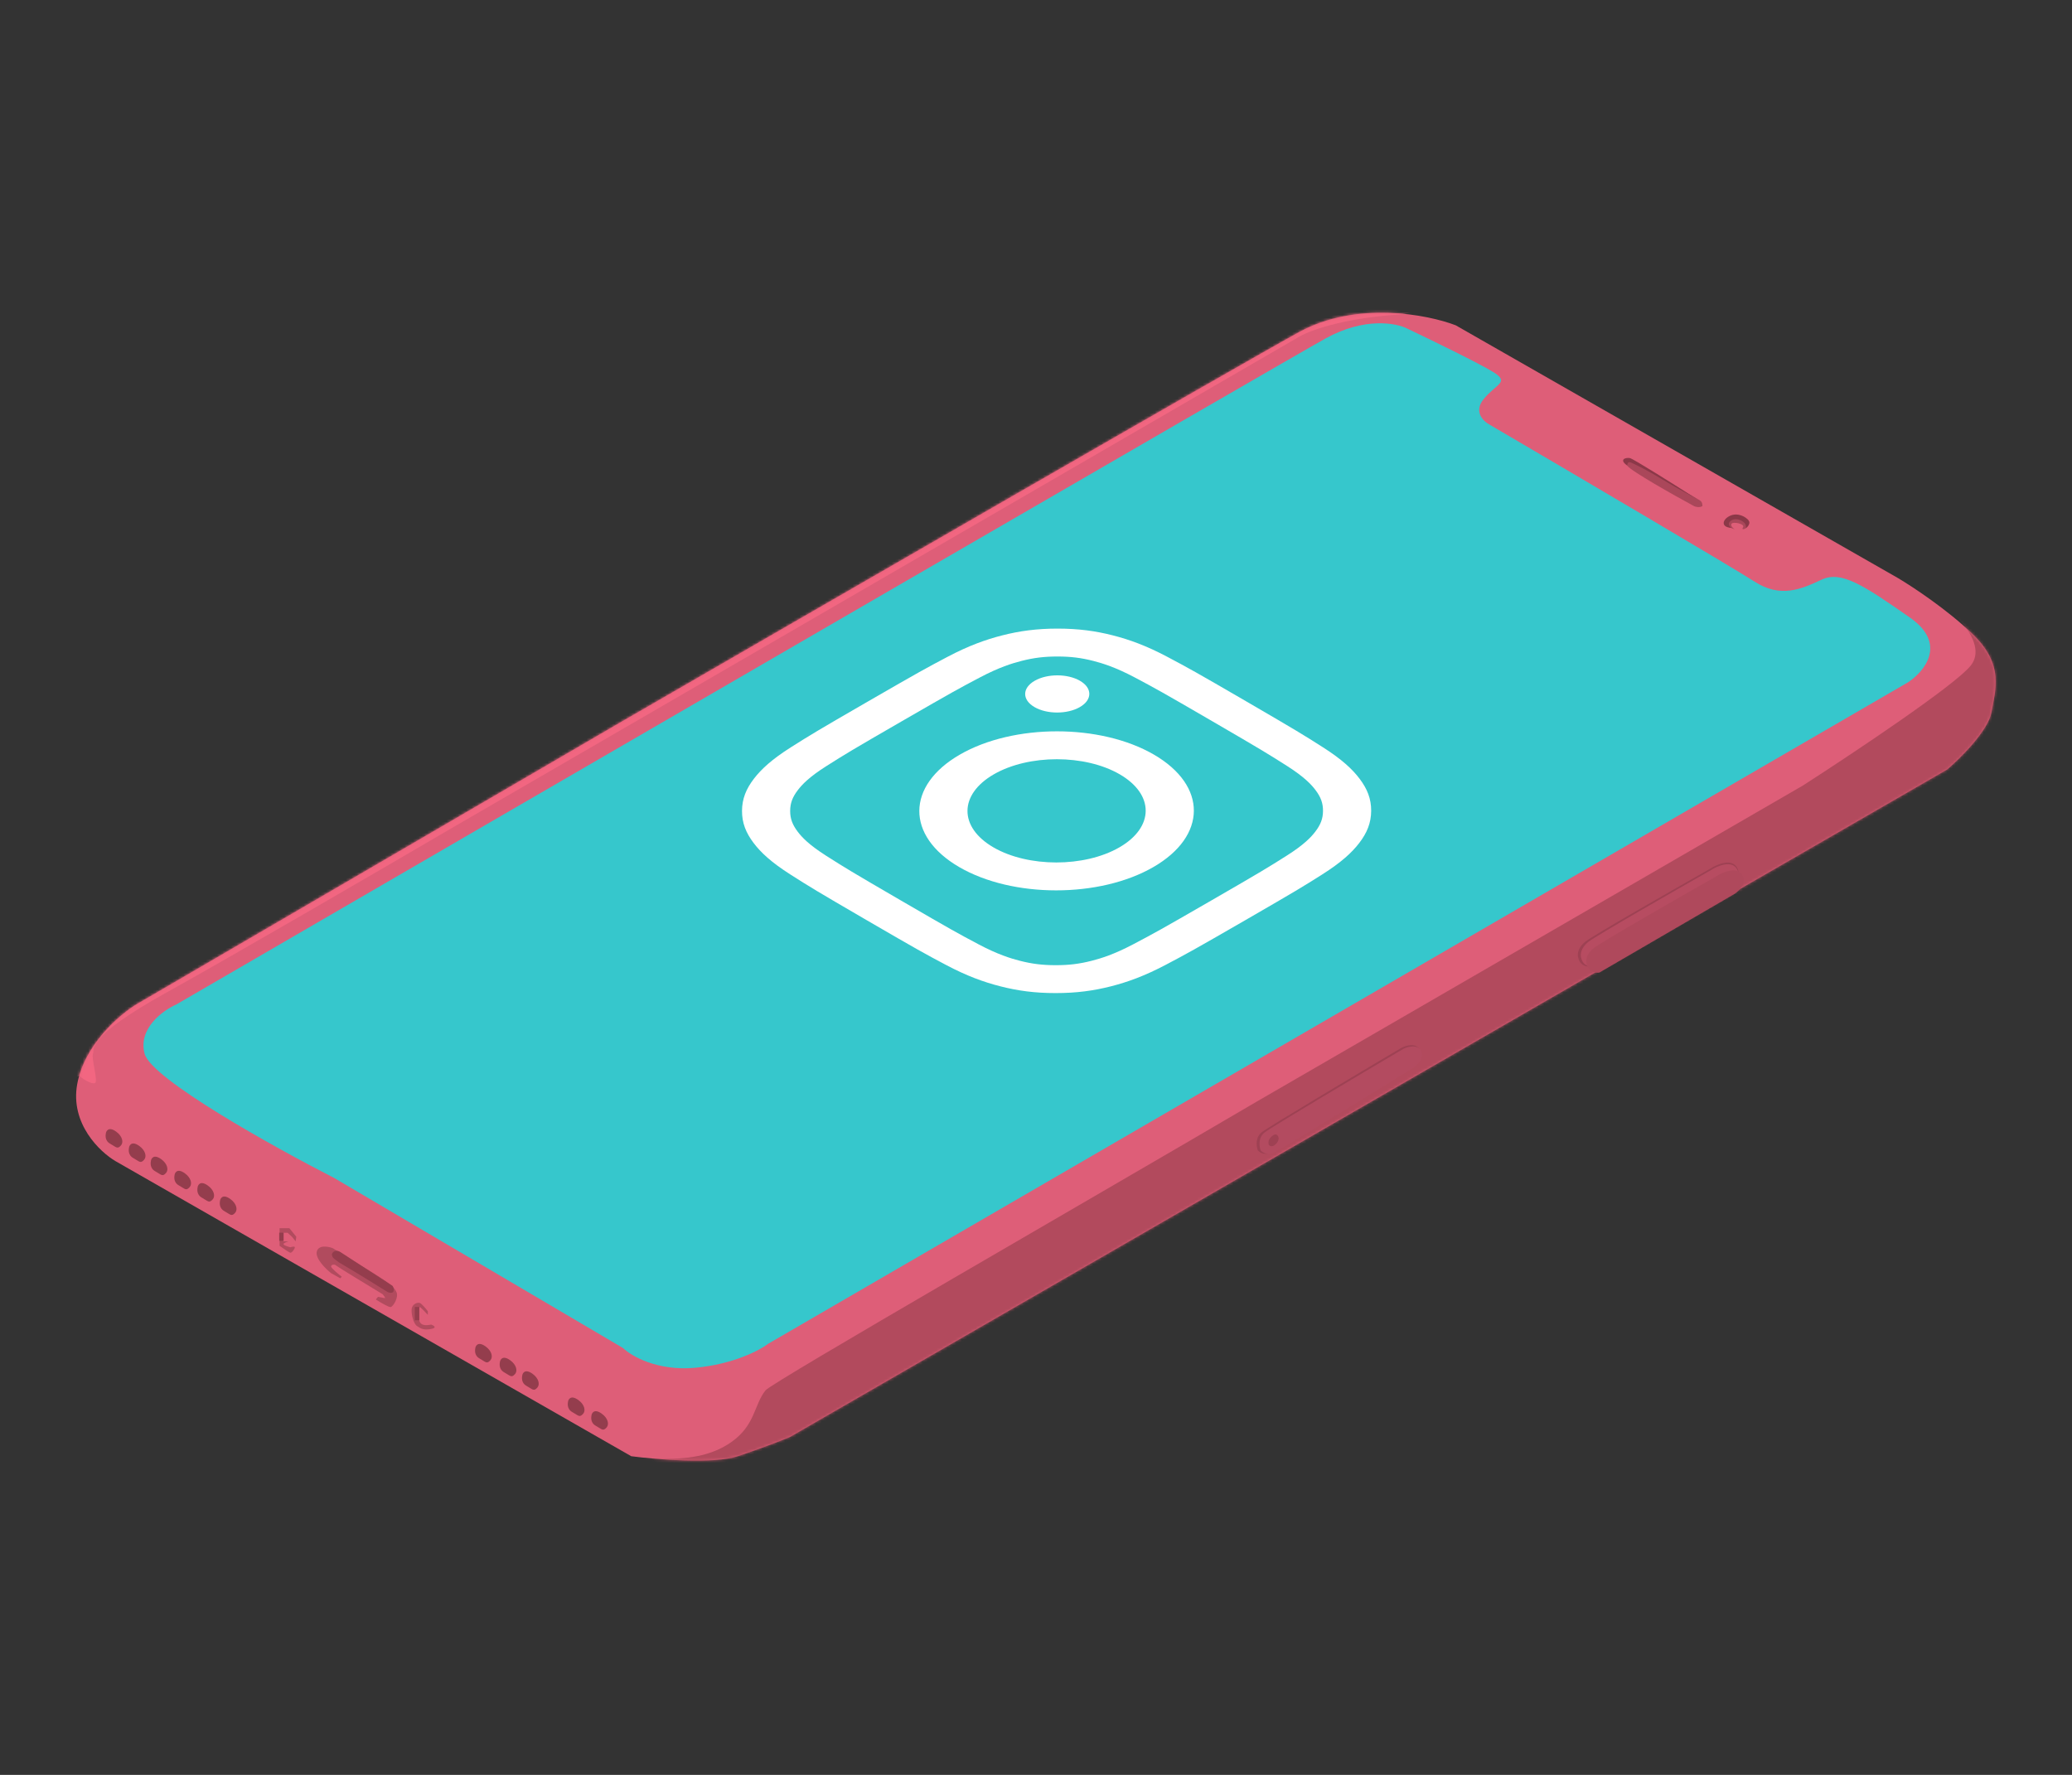 <svg width="740" height="634" viewBox="0 0 740 634" fill="none" xmlns="http://www.w3.org/2000/svg">
<rect x="0" y="0" width="740" height="634" fill="#333333" stroke="none"/>
<path d="M263.503 520.166C254.916 523.029 234.555 521.359 225.448 520.166L41.311 414.793C35.672 411.503 25.029 401.397 27.567 387.295C30.104 373.194 42.721 362.383 48.712 358.74L221.749 257.914C293.877 216.197 443.278 129.943 463.859 118.662C484.44 107.381 509.791 112.316 519.893 116.194L677.776 206.444C682.945 209.499 695.538 217.795 704.56 226.538C715.837 237.467 712.665 246.28 711.256 254.389C710.128 260.875 700.245 270.725 695.444 274.839L282.043 513.333C279.441 514.418 272.09 517.303 263.503 520.166Z" fill="#DE5E78"/>
<mask id="mask0" mask-type="alpha" maskUnits="userSpaceOnUse" x="27" y="111" width="686" height="411">
<path d="M263.503 520.166C254.916 523.029 234.555 521.359 225.448 520.166L41.311 414.793C35.672 411.503 25.029 401.397 27.567 387.295C30.104 373.194 42.721 362.383 48.712 358.74L221.749 257.914C293.877 216.197 443.278 129.943 463.859 118.662C484.44 107.381 509.791 112.316 519.893 116.194L677.776 206.444C682.945 209.499 695.538 217.795 704.56 226.538C715.837 237.467 712.665 246.28 711.256 254.389C710.128 260.875 700.245 270.725 695.444 274.839L282.043 513.333C279.441 514.418 272.09 517.303 263.503 520.166Z" fill="#DE5E78"/>
</mask>
<g mask="url(#mask0)">
<path d="M703.886 237.687C710.675 228.994 694.653 215.955 692.48 214.869C735.229 229.437 819.058 210.059 555.662 393.613C344.945 540.455 240.994 542.086 215.359 524.546C215.268 521.649 225.653 525.376 227.825 522.551C230.541 519.019 247.718 524.546 261.134 515.146C269.777 509.091 269.233 501.885 273.394 496.635C275.692 493.735 391.598 427.116 448.624 393.613L643.872 280.607C661.613 269.198 698.454 244.641 703.886 237.687Z" fill="#B24A5D"/>
<path d="M33.921 386.868C32.684 387.487 28.797 384.924 28.355 384.217C15.786 391.251 -5.501 398.479 9.908 371.118C29.17 336.916 455.412 102.868 462.707 97.952C470.001 93.037 524.288 110.549 498.796 112.393C478.402 113.868 466.761 118.455 463.491 120.565L162.035 295.39C137.826 309.561 83.453 341.209 59.633 354.431C29.857 370.959 33.921 374.76 33.215 376.35C32.508 377.941 35.159 386.25 33.921 386.868Z" fill="#F26681"/>
</g>
<path d="M248.333 488.564C234.767 489.817 225.462 484.389 222.505 481.518L119.352 420.778C97.79 409.742 54.061 385.415 51.644 376.402C49.227 367.39 58.162 360.925 62.931 358.819C193.929 282.733 459.417 128.629 473.394 120.906C487.371 113.183 498.741 115.358 502.679 117.411C510.888 121.322 528.503 129.894 533.296 132.891C539.286 136.636 534.46 136.968 529.885 142.544C526.224 147.005 529.69 150.451 531.881 151.616C560.279 168.261 618.971 202.783 626.559 207.709C635.988 213.832 643.525 210.331 650.48 207.1L650.602 207.044C657.591 203.798 665.328 208.875 682.134 220.609C695.578 229.997 687.248 239.942 681.403 243.74L274.42 479.952C271.377 482.301 261.898 487.312 248.333 488.564Z" fill="#36C7CC"/>
<path d="M607.327 178.906C607.993 179.416 608.045 180.376 607.988 180.792C606.91 181.419 605.565 181.053 605.027 180.792C597.705 176.824 582.675 168.373 581.127 166.315C579.579 164.258 581.282 164.152 582.327 164.356L602.357 176.04C603.736 176.783 606.661 178.397 607.327 178.906Z" fill="#AA475A"/>
<path d="M582.103 165.107C581.298 164.965 581.136 165.837 581.155 166.291C578.078 164.16 580.564 163.332 582.103 163.628C583.333 163.865 598.432 173.394 605.828 178.128C602.554 176.333 595.427 172.376 593.107 170.908C590.208 169.073 583.108 165.285 582.103 165.107Z" fill="#8B3848"/>
<path d="M618.369 187.152C618.02 187.927 619.03 188.767 619.579 189.09C613.284 186.91 617.062 187.152 617.255 185.36C617.449 183.568 624.808 184.343 624.712 186.62C624.615 188.896 621.564 189.719 622.484 188.411C623.404 187.104 618.805 186.184 618.369 187.152Z" fill="#AA475A"/>
<path d="M618.339 185.901C616.709 186.905 617.66 188.085 618.339 188.549C614.595 188.357 614.978 185.675 617.747 184.299C620.516 182.922 623.529 184.577 624.486 185.901C625.253 186.96 624.167 188.166 623.529 188.636C623.581 188.404 623.605 187.779 623.285 187.138C622.884 186.337 620.376 184.647 618.339 185.901Z" fill="#8B3848"/>
<path d="M149.701 471.593C150.343 474.192 153.481 473.146 154.021 473.146C154.932 473.484 156.208 474.267 154.021 474.699C151.311 475.235 150.258 474.542 148.99 473.707L148.958 473.686C147.676 472.842 146.9 469.669 147.001 467.744C147.103 465.82 149.094 465.111 149.937 465.415C150.612 465.658 152.131 467.497 152.806 468.386V469.669C151.974 468.757 150.234 466.927 149.937 466.9C149.566 466.867 149.06 468.993 149.701 471.593Z" fill="#B14B5E"/>
<path d="M101.122 443.414H103.037C102.301 443.62 100.928 444.137 101.325 444.561C101.722 444.984 103.078 445.377 103.707 445.52C104.225 445.35 105.268 445.112 105.294 445.52C105.327 446.031 104.268 447.572 103.707 447.473C103.258 447.393 100.945 445.798 99.846 445.01V438.716H103.356L105.818 441.772L105.59 443.414L104.268 441.772L102.718 440.358H101.122V443.414Z" fill="#B14B5E"/>
<path d="M113.139 447.078C113.723 444.604 117.16 445.217 118.806 445.832L129.39 452.312C139.973 458.792 140.528 459.565 141.539 461.425C142.549 463.285 140.407 466.762 139.518 466.884C138.806 466.981 135.691 465.118 134.222 464.175L134.99 463.244C135.637 463.366 137.028 463.625 137.416 463.689C137.804 463.754 137.092 462.8 136.688 462.314C131.339 459.08 120.519 452.496 120.034 452.044C119.427 451.477 118.247 451.72 118.247 452.403C118.247 452.949 120.786 455.06 122.055 456.047L121.529 456.613L118.247 454.765C116.301 453.233 112.555 449.551 113.139 447.078Z" fill="#B14B5E"/>
<path d="M118.744 448.901C118.937 449.507 120.398 450.361 120.947 450.864C126.757 454.231 138.122 461.308 138.37 461.473C138.68 461.68 140.195 462.196 140.539 461.267C140.815 460.523 140.425 459.648 140.195 459.303C134.548 455.664 122.945 448.171 121.705 447.317C120.156 446.249 119.054 447.041 118.744 447.558C118.434 448.074 118.503 448.143 118.744 448.901Z" fill="#943D4D"/>
<path d="M101.296 440.314V443.217H99.719V440.314H101.296Z" fill="#943D4D"/>
<path d="M149.752 466.85V471.601H148.138V466.85H149.752Z" fill="#943D4D"/>
<path d="M214.915 504.964C217.156 506.565 217.615 508.766 216.665 509.866C215.339 511.403 214.915 510.467 212.814 509.316C210.713 508.165 211.164 506.014 211.264 505.464C211.364 504.914 212.114 502.963 214.915 504.964Z" fill="#943D4D"/>
<path d="M206.534 500.077C208.775 501.678 209.233 503.879 208.284 504.98C206.958 506.516 206.534 505.58 204.433 504.429C202.332 503.279 202.783 501.128 202.883 500.577C202.983 500.027 203.733 498.076 206.534 500.077Z" fill="#943D4D"/>
<path d="M190.183 490.716C192.424 492.317 192.883 494.518 191.933 495.618C190.608 497.155 190.183 496.219 188.082 495.068C185.981 493.917 186.432 491.766 186.532 491.216C186.632 490.666 187.382 488.715 190.183 490.716Z" fill="#943D4D"/>
<path d="M182.213 485.881C184.454 487.482 184.913 489.683 183.963 490.783C182.637 492.32 182.213 491.384 180.112 490.233C178.011 489.083 178.462 486.932 178.562 486.381C178.662 485.831 179.412 483.88 182.213 485.881Z" fill="#943D4D"/>
<path d="M173.421 480.943C175.662 482.544 176.12 484.745 175.171 485.845C173.845 487.382 173.421 486.446 171.32 485.295C169.219 484.144 169.67 481.993 169.77 481.443C169.87 480.893 170.62 478.942 173.421 480.943Z" fill="#943D4D"/>
<path d="M82.25 428.28C84.491 429.881 84.949 432.082 84 433.183C82.674 434.719 82.25 433.783 80.149 432.633C78.048 431.482 78.499 429.331 78.599 428.781C78.699 428.23 79.449 426.279 82.25 428.28Z" fill="#943D4D"/>
<path d="M74.241 423.489C76.482 425.09 76.941 427.291 75.991 428.391C74.666 429.928 74.241 428.992 72.141 427.841C70.04 426.69 70.49 424.539 70.59 423.989C70.69 423.439 71.44 421.488 74.241 423.489Z" fill="#943D4D"/>
<path d="M66.014 419.099C68.255 420.7 68.713 422.901 67.764 424.002C66.438 425.538 66.014 424.602 63.913 423.451C61.812 422.301 62.263 420.15 62.363 419.599C62.463 419.049 63.213 417.098 66.014 419.099Z" fill="#943D4D"/>
<path d="M57.567 414.051C59.807 415.652 60.266 417.853 59.317 418.954C57.991 420.49 57.567 419.554 55.466 418.403C53.365 417.253 53.816 415.102 53.916 414.551C54.016 414.001 54.766 412.05 57.567 414.051Z" fill="#943D4D"/>
<path d="M49.742 409.332C51.982 410.933 52.441 413.134 51.492 414.235C50.166 415.771 49.742 414.835 47.641 413.685C45.54 412.534 45.99 410.383 46.09 409.833C46.19 409.282 46.941 407.331 49.742 409.332Z" fill="#943D4D"/>
<path d="M41.477 404.211C43.718 405.812 44.177 408.013 43.227 409.114C41.902 410.65 41.477 409.714 39.377 408.563C37.276 407.413 37.726 405.262 37.826 404.711C37.926 404.161 38.676 402.21 41.477 404.211Z" fill="#943D4D"/>
<path d="M450.616 404.432C448.218 406.351 448.702 409.586 449.243 410.963C451.074 412.8 453.431 412.103 454.38 411.525C470.114 402.34 503.105 381.672 504.082 381.141C505.303 380.478 508.336 377.695 507.074 375.042C505.813 372.388 502.242 373.392 500.615 374.225C484.948 383.495 453.015 402.514 450.616 404.432Z" fill="#9E4153"/>
<path d="M451.633 404.524C449.257 406.42 449.736 409.616 450.272 410.978C452.087 412.793 454.422 412.104 455.362 411.532C470.952 402.457 503.642 382.037 504.609 381.512C505.819 380.857 508.824 378.107 507.574 375.485C506.324 372.864 502.787 373.855 501.174 374.679C485.65 383.837 454.009 402.629 451.633 404.524Z" fill="#B34B60"/>
<path d="M454.303 405.8C455.88 404.515 456.519 405.697 456.642 406.448C456.717 406.843 456.586 407.875 455.459 408.844C454.332 409.814 453.505 409.38 453.232 409.042C452.932 408.497 452.725 407.085 454.303 405.8Z" fill="#9E4153"/>
<path d="M566.304 336.268C563.307 338.593 563.297 341.159 563.667 342.151C564.388 345.197 567.066 345.45 568.315 345.196L617.427 316.679C619.208 315.525 622.242 312.484 620.133 309.55C618.024 306.615 613.011 308.834 610.768 310.311C597.195 317.994 569.3 333.942 566.304 336.268Z" fill="#9E4153"/>
<path d="M567.315 336.412C564.374 338.7 564.365 341.225 564.728 342.201C565.436 345.198 568.064 345.447 569.289 345.197L617.491 317.138C619.238 316.003 622.216 313.011 620.146 310.124C618.076 307.236 613.156 309.42 610.955 310.873C597.634 318.433 570.256 334.124 567.315 336.412Z" fill="#B74C61"/>
<path d="M569.264 338.605C566.323 340.893 566.313 343.418 566.676 344.394C567.384 347.391 570.012 347.64 571.238 347.39L619.439 319.331C621.187 318.196 624.164 315.204 622.095 312.317C620.025 309.429 615.105 311.613 612.904 313.066C599.582 320.626 572.205 336.317 569.264 338.605Z" fill="#AF495C"/>
<path d="M432.517 321.707C414.435 332.149 412.226 333.346 404.758 337.28C397.861 340.92 393.175 342.353 389.865 343.196C385.486 344.313 381.775 344.766 377.049 344.766C372.324 344.765 368.612 344.308 364.242 343.193C360.941 342.35 356.28 340.916 349.415 337.275C341.996 333.337 339.799 332.141 321.834 321.697C303.869 311.252 301.806 309.974 295.034 305.662C288.778 301.674 286.318 298.969 284.874 297.054C282.965 294.518 282.189 292.366 282.204 289.628C282.219 286.89 283.014 284.741 284.956 282.207C286.422 280.292 288.911 277.582 295.216 273.598C302.032 269.284 304.104 268.008 322.185 257.566C340.27 247.122 342.48 245.926 349.948 241.991C356.844 238.351 361.531 236.917 364.84 236.076C369.219 234.959 372.931 234.505 377.656 234.506C382.381 234.506 386.093 234.963 390.464 236.078C393.76 236.924 398.425 238.355 405.287 241.993C412.705 245.932 414.907 247.131 432.872 257.575C450.837 268.019 452.896 269.295 459.667 273.607C465.929 277.598 468.384 280.306 469.832 282.218C471.741 284.754 472.517 286.906 472.502 289.644C472.487 292.382 471.692 294.531 469.75 297.065C468.284 298.98 465.795 301.69 459.489 305.674C452.675 309.986 450.602 311.263 432.517 321.707ZM310.065 250.518C291.673 261.139 289.445 262.515 282.548 266.876C275.664 271.229 271.882 274.735 269.234 278.188C266.504 281.758 265.029 285.279 265.005 289.627C264.981 293.975 266.421 297.494 269.112 301.065C271.718 304.522 275.464 308.025 282.3 312.379C289.144 316.744 291.357 318.12 309.63 328.744C327.904 339.367 330.273 340.654 337.781 344.635C345.273 348.609 351.307 350.792 357.264 352.313C363.418 353.885 369.485 354.73 376.991 354.731C384.497 354.732 390.577 353.889 396.749 352.319C402.718 350.795 408.777 348.614 416.317 344.643C423.865 340.661 426.248 339.376 444.64 328.754C463.036 318.13 465.265 316.754 472.161 312.393C479.037 308.04 482.827 304.535 485.47 301.084C488.206 297.511 489.68 293.99 489.704 289.641C489.729 285.294 488.289 281.775 485.598 278.203C482.992 274.747 479.246 271.244 472.41 266.889C465.561 262.528 463.352 261.148 445.079 250.525C426.805 239.901 424.432 238.617 416.928 234.634C409.436 230.659 403.403 228.477 397.445 226.955C391.291 225.384 385.224 224.539 377.718 224.538C370.213 224.537 364.132 225.38 357.956 226.953C351.991 228.473 345.924 230.655 338.393 234.626C330.844 238.609 328.461 239.895 310.065 250.518Z" fill="white"/>
<path d="M399.782 302.677C387.318 309.875 367.169 309.873 354.781 302.67C342.392 295.469 342.457 283.794 354.921 276.596C367.39 269.395 387.538 269.397 399.927 276.6C412.316 283.802 412.251 295.476 399.782 302.677ZM342.799 269.549C323.595 280.638 323.491 298.624 342.575 309.719C361.66 320.814 392.702 320.814 411.905 309.725C431.113 298.633 431.213 280.65 412.128 269.554C393.044 258.459 362.006 258.456 342.799 269.549Z" fill="white"/>
<path d="M369.514 243.181C365.024 245.773 365 249.978 369.462 252.572C373.919 255.163 381.174 255.164 385.664 252.571C390.15 249.98 390.173 245.776 385.716 243.185C381.255 240.591 373.999 240.589 369.514 243.181Z" fill="white"/>
</svg>
